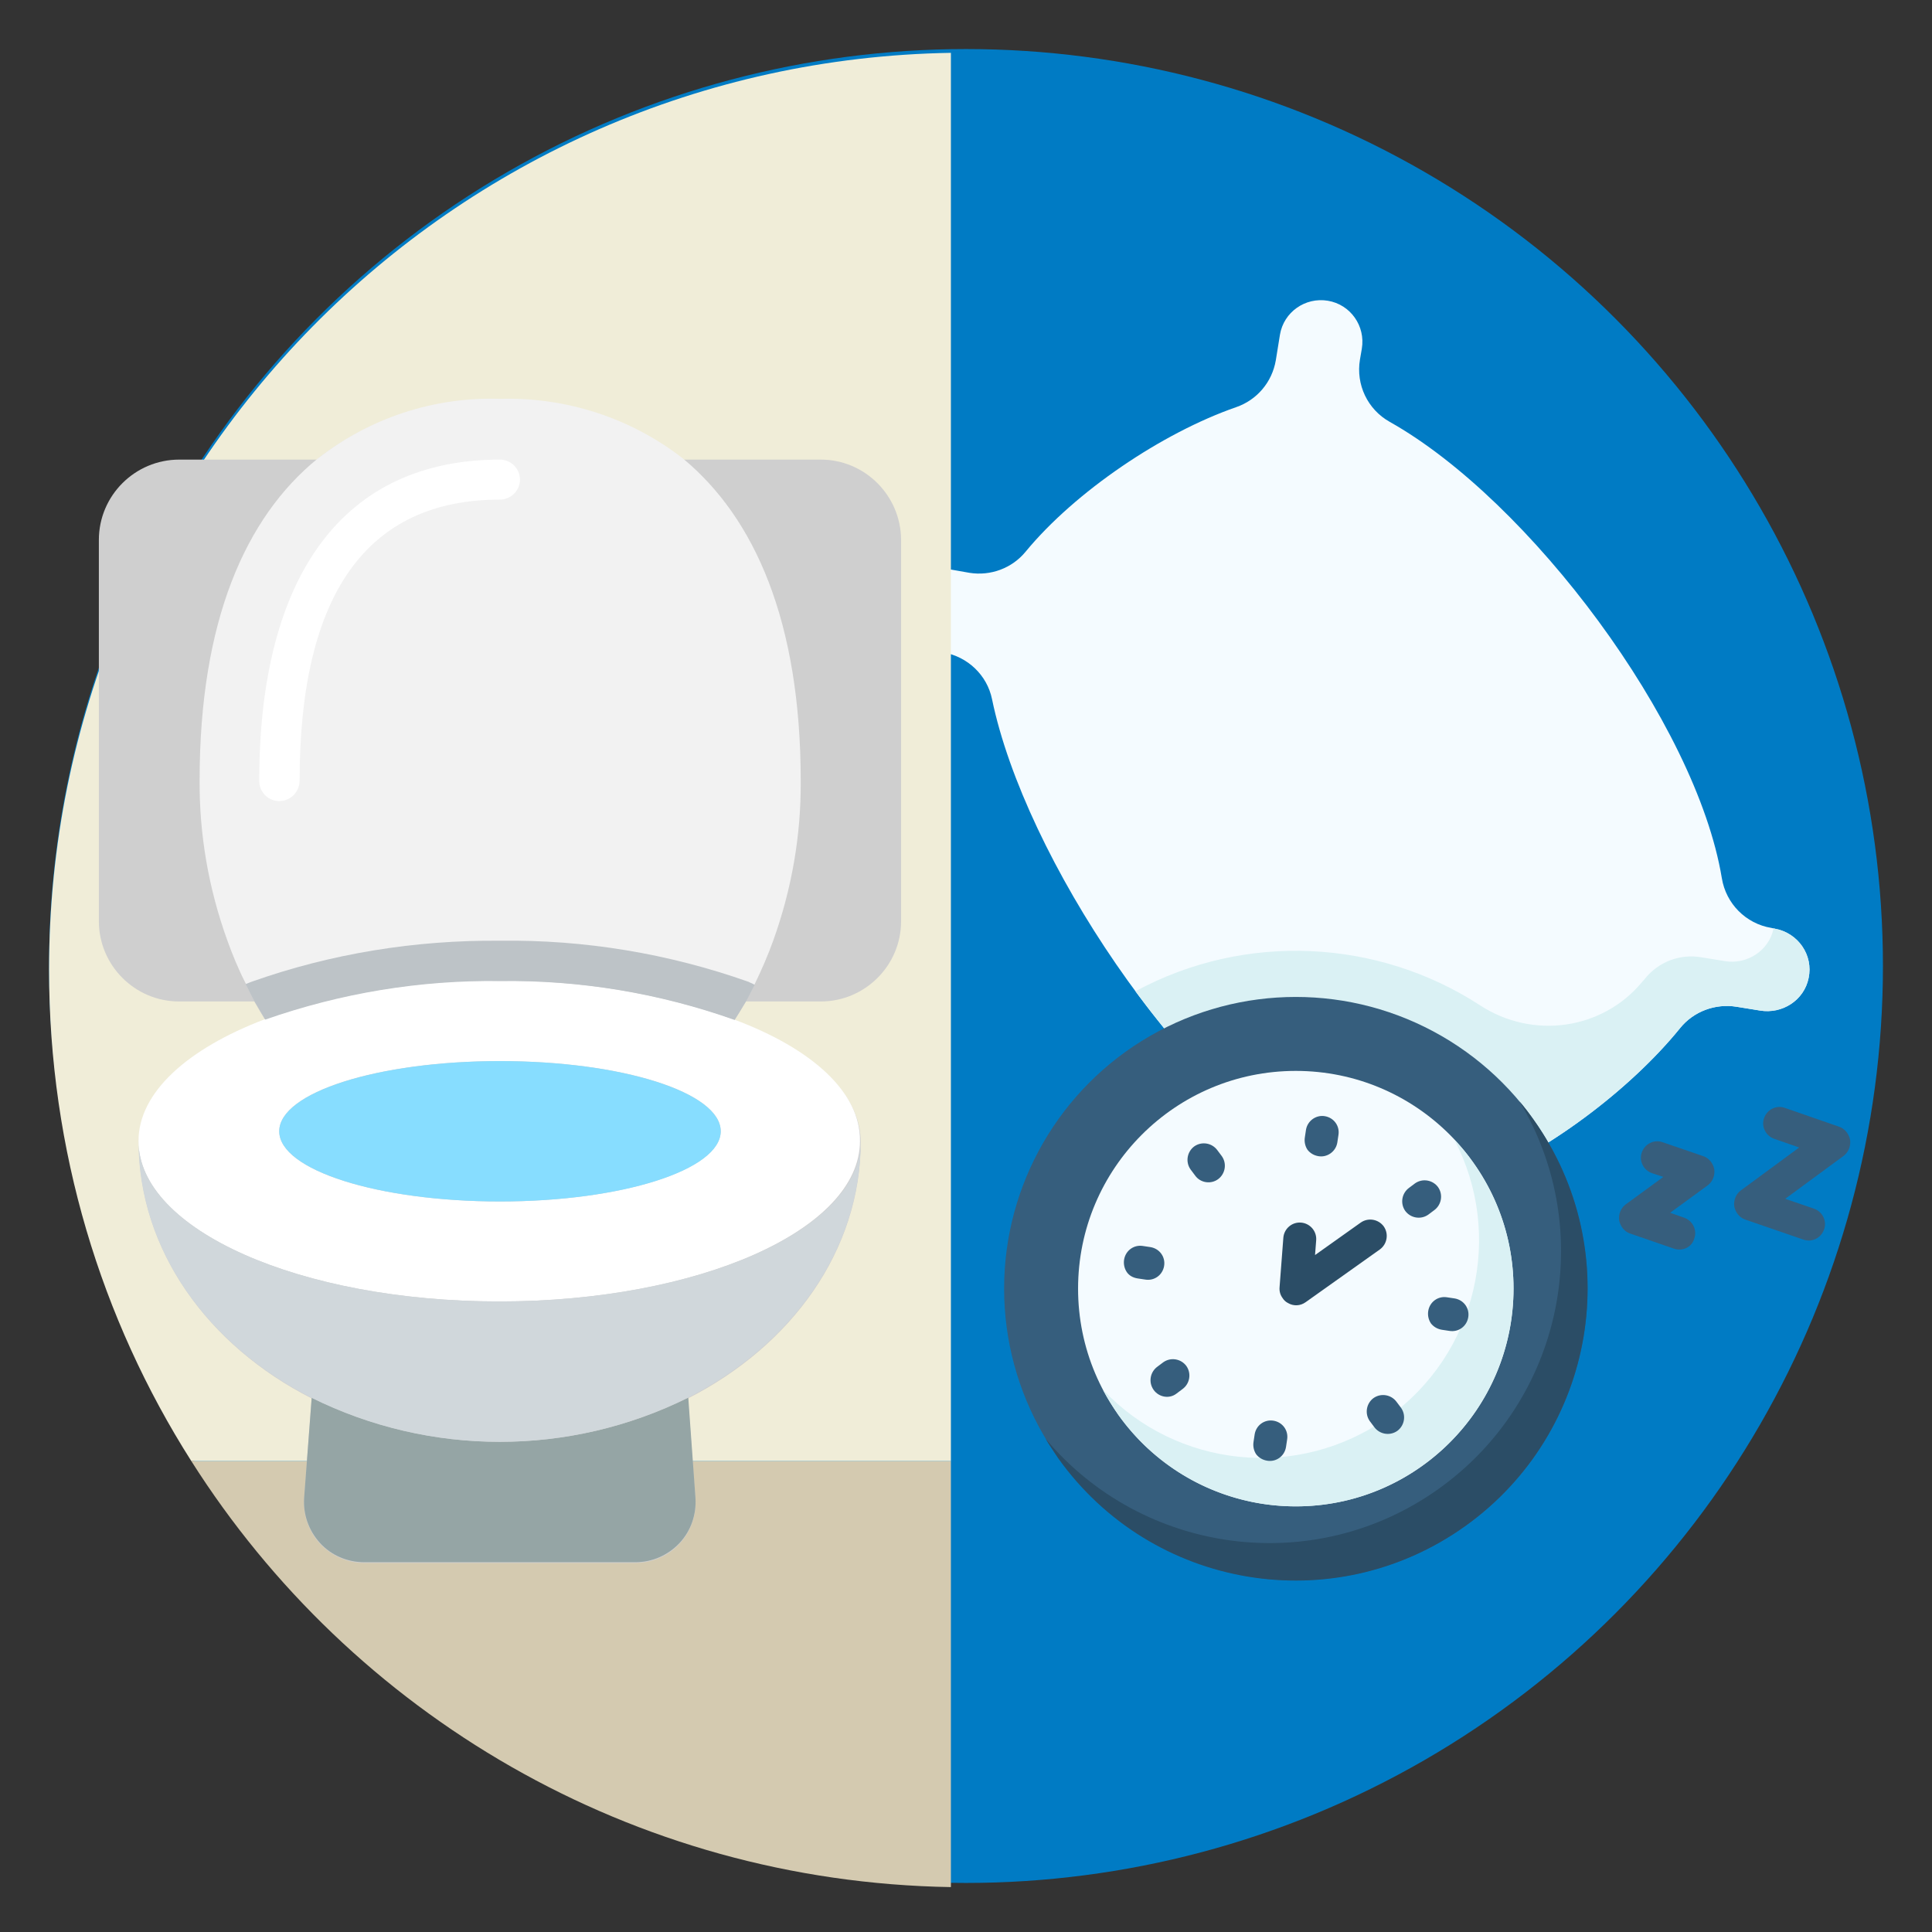<?xml version="1.0" encoding="utf-8"?>
<!-- Generator: Adobe Illustrator 25.2.0, SVG Export Plug-In . SVG Version: 6.00 Build 0)  -->
<svg version="1.1" id="Layer_1" xmlns="http://www.w3.org/2000/svg" xmlns:xlink="http://www.w3.org/1999/xlink" x="0px" y="0px"
	 viewBox="0 0 512 512" style="enable-background:new 0 0 512 512;" xml:space="preserve">
<rect x="0" y="0" width="512" height="512" fill="#333333" stroke="none"/>
<style type="text/css">
	.st0{fill:#007BC4;}
	.st1{fill:#F4FBFF;}
	.st2{fill:#DAF1F4;}
	.st3{fill:#365E7D;}
	.st4{fill:#2B4D66;}
	.st5{fill:#D4CAB0;}
	.st6{fill:#F0EDD8;}
	.st7{fill:none;}
	.st8{fill:#CFCFCF;}
	.st9{fill:#95A5A5;}
	.st10{fill:#FFFFFF;}
	.st11{fill:#87DDFF;}
	.st12{fill:#D0D7DB;}
	.st13{fill:#F2F2F2;}
	.st14{fill:#BDC3C7;}
</style>
<circle class="st0" cx="256" cy="256" r="243"/>
<g>
	<path class="st1" d="M390,313.2c19.5-7.5,42-24.4,55.2-40.7c3.6-4.5,9.4-6.6,15-5.7l6.2,1c5.9,1,11.7-2.7,12.9-8.6
		c1.3-6.1-2.8-12-9-13.1l-0.9-0.2c-6.7-1.1-12-6.4-13.1-13.2c-6.8-41.1-51-100.1-88-120.9c-5.9-3.3-9-9.9-7.9-16.5l0.5-2.9
		c1-6-3-11.7-9-12.7c-6-1-11.7,3-12.7,9l-1.1,6.8c-1,5.8-5,10.5-10.5,12.4c-19.6,6.8-42.7,22.4-55.8,38.3c-3.6,4.4-9.3,6.5-14.9,5.6
		l-5.1-0.9c-6-1-11.7,3-12.7,9c-1,6,3,11.7,9,12.7l1.9,0.3c6.4,1.1,11.6,6,12.9,12.4c8.7,42,50,103.6,86.7,124.5
		c5.8,3.3,8.9,9.9,7.8,16.5c-1,6,3,11.7,9,12.7c6,1,11.7-3,12.7-9l0.8-4.8C381,319.9,384.7,315.2,390,313.2L390,313.2z"/>
	<path class="st2" d="M379.2,330.2c0.6-1.7,0.1-12.8,10.8-17c19-7.3,41.7-24,55.3-40.8c3.6-4.4,9.3-6.5,14.9-5.6l6.2,1
		c5.9,1,11.7-2.7,12.9-8.6c1.3-6.1-2.8-12-9-13.1l-0.3-0.1c0,0,0,0.1,0,0.1c-1.2,5.8-7,9.6-12.9,8.6l-6.2-1c-5.7-1-11.4,1.2-15,5.7
		c-0.2,0.3-0.5,0.5-0.7,0.8c-10.6,12.8-29.1,15.3-43,6.2c-26.9-17.5-62.1-19.5-91.3-3.7c15,20.3,32.3,37.9,48.8,47.2
		c5.7,3.2,8.8,9.7,7.8,16.1c0,0.1,0,0.2,0,0.3c-1,6,3,11.7,9,12.7C372.5,340.2,378.2,336.2,379.2,330.2L379.2,330.2z"/>
	<circle class="st3" cx="343.4" cy="341.5" r="77.3"/>
	<path class="st4" d="M406.4,296.7c-1.2-1.7-2.4-3.3-3.7-4.8c20.6,34.3,11.6,79.1-21.5,102.7s-78.4,17.3-104.1-13.3
		c1,1.7,2.2,3.4,3.3,5.1c24.8,34.8,73,42.9,107.8,18.1C423,379.7,431.2,331.5,406.4,296.7L406.4,296.7z"/>
	<circle class="st1" cx="343.4" cy="341.5" r="57.7"/>
	<path class="st2" d="M390.4,308.1c-1.5-2.2-3.2-4.2-5-6.1c13.2,25.1,6.1,56.8-17.7,73.7c-23.8,16.9-56,13.2-75.4-7.4
		c1.2,2.3,2.6,4.5,4.1,6.7c18.5,25.9,54.5,32,80.4,13.5C402.8,370,408.9,334,390.4,308.1z"/>
	<g>
		<g>
			<path class="st3" d="M372.4,320.9c-1.4-2-0.9-4.7,1-6.1l1.6-1.2c2-1.4,4.7-0.9,6.1,1c1.4,2,0.9,4.7-1,6.1l-1.6,1.2
				C376.5,323.3,373.8,322.8,372.4,320.9z"/>
		</g>
		<g>
			<path class="st3" d="M379.2,350.7c-0.6-0.9-0.9-2.1-0.7-3.3c0.4-2.4,2.6-4,5-3.6l2,0.3c2.4,0.4,4,2.6,3.6,5c-0.4,2.4-2.6,4-5,3.6
				l-2-0.3C380.9,352.2,379.9,351.6,379.2,350.7L379.2,350.7z"/>
		</g>
		<g>
			<path class="st3" d="M364.2,378.2l-1.2-1.6c-1.4-2-0.9-4.7,1-6.1c2-1.4,4.7-0.9,6.1,1l1.2,1.6c1.4,2,0.9,4.7-1,6.1
				C368.3,380.6,365.6,380.1,364.2,378.2z"/>
		</g>
		<g>
			<path class="st3" d="M316.7,311.5l-1.2-1.6c-1.4-2-0.9-4.7,1-6.1c2-1.4,4.7-0.9,6.1,1l1.2,1.6c1.4,2,0.9,4.7-1,6.1
				C320.9,313.9,318.1,313.5,316.7,311.5z"/>
		</g>
		<g>
			<path class="st3" d="M332.9,385.4c-0.6-0.9-0.9-2.1-0.7-3.3l0.3-2c0.4-2.4,2.6-4,5-3.6c2.4,0.4,4,2.6,3.6,5l-0.3,2
				c-0.4,2.4-2.6,4-5,3.6C334.6,386.9,333.6,386.3,332.9,385.4L332.9,385.4z"/>
		</g>
		<g>
			<path class="st3" d="M305.7,368.3c-1.4-2-0.9-4.7,1-6.1l1.6-1.2c2-1.4,4.7-0.9,6.1,1c1.4,2,0.9,4.7-1,6.1l-1.6,1.2
				C309.9,370.8,307.1,370.3,305.7,368.3z"/>
		</g>
		<g>
			<path class="st3" d="M298.6,337.1c-0.6-0.9-0.9-2.1-0.7-3.3c0.4-2.4,2.6-4,5-3.6l2,0.3c2.4,0.4,4,2.6,3.6,5c-0.4,2.4-2.6,4-5,3.6
				l-2-0.3C300.2,338.6,299.2,338,298.6,337.1z"/>
		</g>
		<g>
			<path class="st3" d="M346.5,304.7c-0.6-0.9-0.9-2.1-0.7-3.3l0.3-2c0.4-2.4,2.7-4,5-3.6c2.4,0.4,4,2.6,3.6,5l-0.3,2
				c-0.4,2.4-2.7,4-5,3.6C348.2,306.2,347.2,305.6,346.5,304.7z"/>
		</g>
	</g>
	<g>
		<path class="st4" d="M339.9,344c-0.6-0.8-0.9-1.8-0.8-2.9l1-13.1c0.2-2.4,2.3-4.2,4.7-4c2.4,0.2,4.2,2.3,4,4.7l-0.3,3.9l12.1-8.6
			c2-1.4,4.7-0.9,6.1,1c1.4,2,0.9,4.7-1,6.1l-19.7,14c-1.4,1-3.2,1.1-4.7,0.2C340.7,345,340.2,344.5,339.9,344L339.9,344z"/>
	</g>
	<g>
		<g>
			<path class="st3" d="M443.6,330.9l-11.6-4c-1.5-0.5-2.6-1.9-2.9-3.5c-0.2-1.6,0.4-3.2,1.7-4.2l10-7.3l-3-1
				c-2.3-0.8-3.5-3.3-2.7-5.5c0.8-2.3,3.3-3.5,5.5-2.7l10.8,3.7c1.5,0.5,2.6,1.9,2.9,3.5c0.2,1.6-0.4,3.2-1.7,4.2l-10,7.3l3.7,1.3
				c2.3,0.8,3.5,3.3,2.7,5.5C448.4,330.5,445.9,331.7,443.6,330.9L443.6,330.9z"/>
		</g>
	</g>
	<g>
		<g>
			<path class="st3" d="M477.9,328.5l-15.4-5.3c-1.5-0.5-2.6-1.9-2.9-3.5c-0.2-1.6,0.4-3.2,1.7-4.2l15.5-11.4l-6.6-2.3
				c-2.3-0.8-3.5-3.3-2.7-5.5c0.8-2.3,3.3-3.5,5.5-2.7l14.4,5c1.5,0.5,2.6,1.9,2.9,3.5c0.2,1.6-0.4,3.2-1.7,4.2l-15.5,11.4l7.6,2.6
				c2.3,0.8,3.5,3.3,2.7,5.5C482.6,328.1,480.2,329.3,477.9,328.5L477.9,328.5z"/>
		</g>
	</g>
</g>
<path class="st5" d="M252,387.2v112.9c-84.7-1.4-158.9-46-201.3-112.9H252z"/>
<path class="st6" d="M252,14v373.2H50.7C26.8,349.6,13,304.9,13,257C13,124.2,119.6,16.2,252,14z"/>
<g id="Page-1">
	<g id="_x30_01---Toilet" transform="translate(0 -1)">
		<path id="Shape" class="st8" d="M217.5,122.8h-36.6c-13.8-10.8-30.9-16.5-48.5-15.9c-17.5-0.5-34.7,5.1-48.5,15.9H47.5
			c-11.7,0-21.3,9.5-21.3,21.3v101c0,11.7,9.5,21.3,21.3,21.3h19.9c1,1.7,1.9,3.3,2.9,4.9c-20.5,7.8-33.5,19.4-33.5,32.3
			c0,28.8,18.3,54,45.8,68l-2,26.5c-0.3,4.4,1.2,8.8,4.2,12s7.2,5.1,11.7,5.1h71.9c4.4,0,8.7-1.8,11.7-5.1c3-3.2,4.5-7.6,4.2-12
			l-2-26.5c27.5-14,45.8-39.2,45.8-68c0-12.9-13-24.5-33.5-32.3c1-1.6,2-3.2,3-4.9h19.9c11.7,0,21.3-9.5,21.3-21.3V144
			C238.7,132.3,229.2,122.8,217.5,122.8L217.5,122.8z"/>
		<path id="Shape_1_" class="st9" d="M184.3,397.9c0.3,4.4-1.2,8.8-4.2,12s-7.2,5.1-11.7,5.1H96.5c-4.4,0-8.7-1.8-11.7-5.1
			s-4.5-7.6-4.2-12l2-26.5c31.4,15.6,68.4,15.6,99.8,0L184.3,397.9z"/>
		<path id="Shape_2_" class="st10" d="M194.6,271.2c-20-7.1-41-10.5-62.2-10.3c-21.2-0.3-42.2,3.2-62.2,10.2
			c-20.5,7.8-33.5,19.4-33.5,32.3c0,23.5,42.8,42.5,95.6,42.5s95.6-19,95.6-42.5C228.1,290.5,215.2,278.9,194.6,271.2z M132.5,319.4
			c-32.3,0-58.5-8.3-58.5-18.6c0-10.3,26.1-18.6,58.5-18.6s58.5,8.3,58.5,18.6C190.9,311,164.8,319.4,132.5,319.4z"/>
		<ellipse id="Oval" class="st11" cx="132.5" cy="300.8" rx="58.5" ry="18.6"/>
		<path id="Shape_3_" class="st12" d="M228.1,303.4c0,28.8-18.3,54-45.8,68c-31.4,15.6-68.4,15.6-99.8,0c-27.5-14-45.8-39.2-45.8-68
			c0,23.5,42.8,42.5,95.6,42.5S228.1,326.9,228.1,303.4z"/>
		<path id="Shape_4_" class="st13" d="M212.2,208c0.1,14.4-2.4,28.7-7.3,42.3c-1.4,3.9-3.1,7.8-4.9,11.5c-0.7,1.5-1.5,3-2.3,4.4
			c-1,1.7-2,3.3-3,4.9c-20-7.1-41-10.5-62.2-10.3c-21.2-0.3-42.2,3.2-62.2,10.2c-1-1.6-2-3.2-2.9-4.9c-0.8-1.4-1.6-2.9-2.3-4.5
			c-1.9-3.7-3.5-7.6-4.9-11.5c-4.9-13.6-7.4-27.9-7.3-42.3c0-42.3,12.2-69.7,31.2-85.2c13.8-10.8,30.9-16.5,48.5-15.9
			c17.5-0.5,34.7,5.1,48.5,15.9C200,138.3,212.2,165.7,212.2,208z"/>
		<path id="Shape_5_" class="st10" d="M74,213.3c-2.9,0-5.3-2.4-5.3-5.3c0-54.9,22.6-85.2,63.8-85.2c2.9,0,5.3,2.4,5.3,5.3
			c0,2.9-2.4,5.3-5.3,5.3c-35.3,0-53.1,25.1-53.1,74.6C79.3,210.9,77,213.3,74,213.3z"/>
		<path id="Shape_6_" class="st14" d="M198.4,261.2c-21.2-7.5-43.5-11.2-65.9-10.9c-22.4-0.2-44.8,3.4-65.9,10.9
			c-0.5,0.2-1,0.4-1.5,0.6c0.7,1.5,1.5,3,2.3,4.5c1,1.7,1.9,3.3,2.9,4.9c20-7,41-10.5,62.2-10.2c21.2-0.3,42.2,3.2,62.2,10.3
			c1-1.6,2-3.2,3-4.9c0.8-1.4,1.5-2.9,2.3-4.4C199.4,261.6,198.9,261.5,198.4,261.2L198.4,261.2z"/>
	</g>
</g>
</svg>
